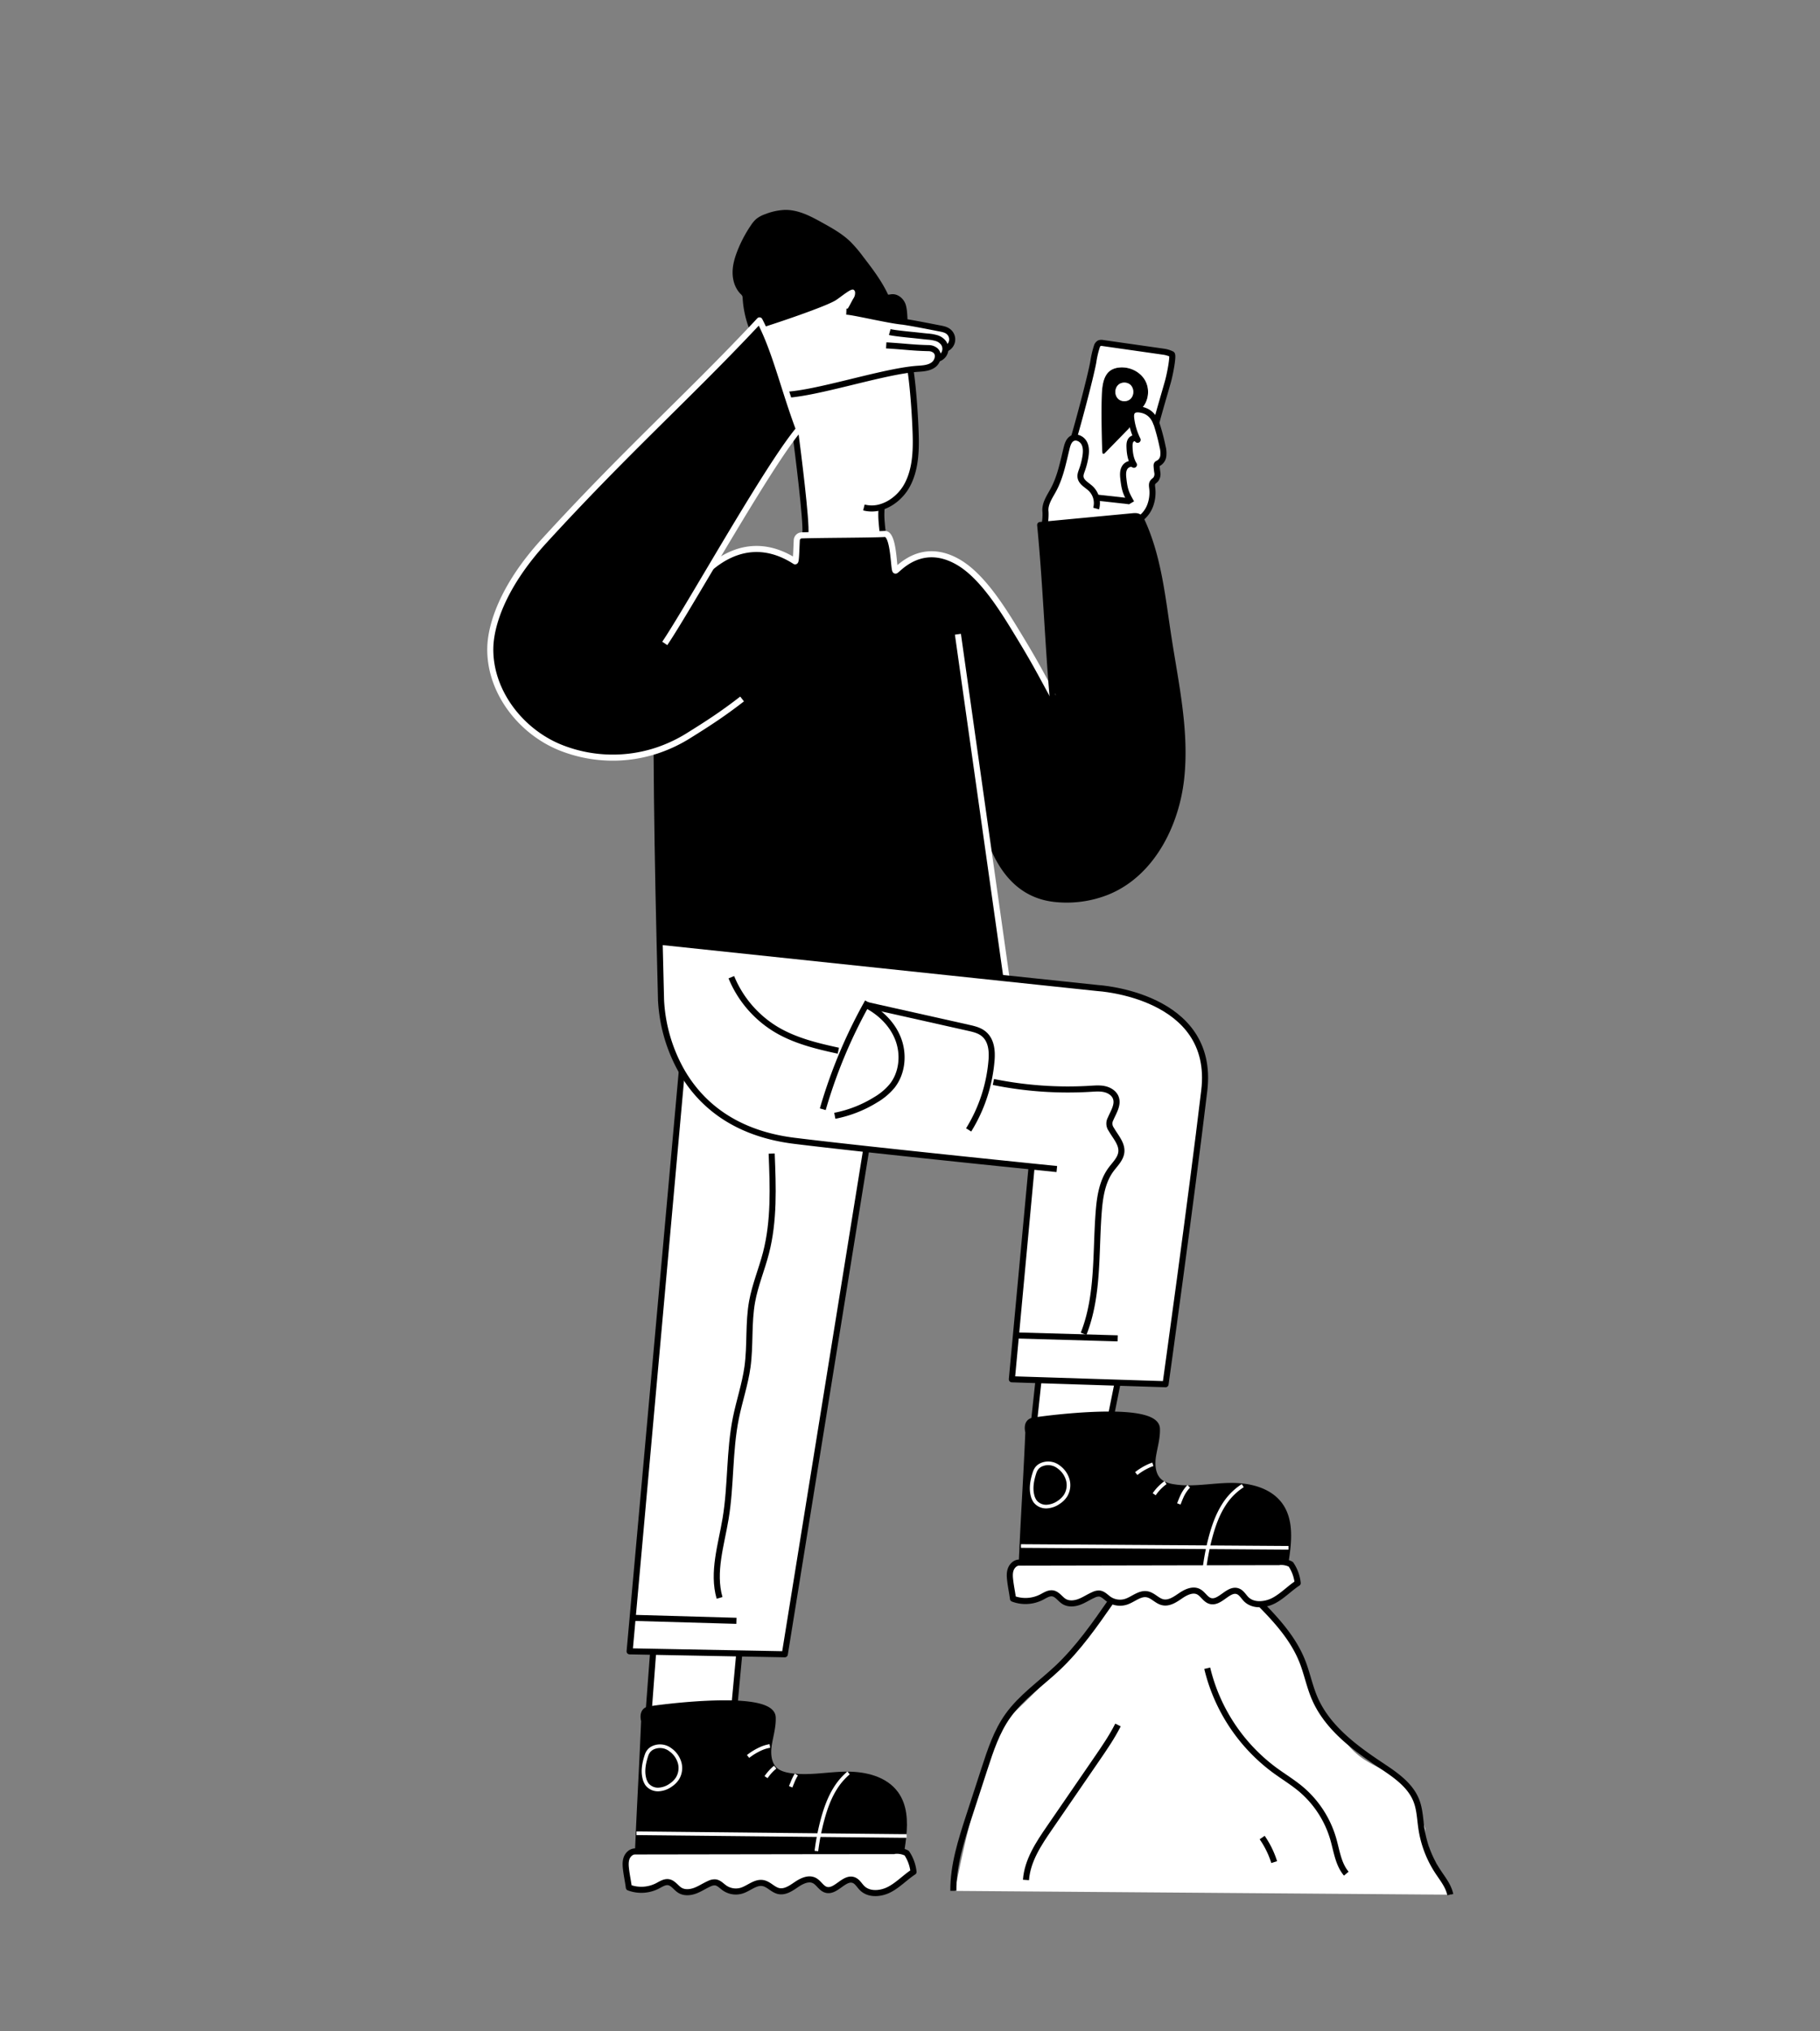 <svg id="Layer_1" data-name="Layer 1" xmlns="http://www.w3.org/2000/svg" viewBox="0 0 1498.85 1672.4"><rect x="0" y="0" width="1498.85" height="1672.4" fill="#808080" stroke="none"/><defs><style>.cls-1{fill:#fff;}.cls-2,.cls-3,.cls-4{fill:none;stroke-linejoin:round;}.cls-2{stroke:#000;}.cls-2,.cls-3{stroke-width:5px;}.cls-3,.cls-4{stroke:#fff;}.cls-4{stroke-width:3px;}</style></defs><title>Phonies_Phonies extended 9By_Growwwkit_</title><path class="cls-1" d="M1183,1534.17c-3.36-3.67-5-8.52-7.52-12.79-.33-.55.54-1,.86-.48.22.36.42.73.63,1.09-.19-.71-.34-1.42-.46-2.14a.87.87,0,0,1,0-.23c-1.83-4.51-3.53-9.4-2.83-14.28-2.88-9.09-5.66-17.58-8.28-23.91-8.83-21.33-31.58-23.62-47.25-36.79s-6-14.5-22-24.5-24.87-56.08-26.25-60-42.25-52.5-42.25-52.5l-109.75-5.12s8.25,7-6.75,25-28.19,37.16-78.62,84.87c-23.13,21.88-46.13,144.38-46.13,144.38l408.63,3.12C1191,1555.47,1187,1545.69,1183,1534.17Z"/><path d="M1054,1239.18c7.19,9.9,7.57,22.63,6.28,35.11l-65.31-.45c.62-2.88,1.32-5.73,2.08-8.57,2.47-9.11,5.66-18.13,10.72-26.11a50.78,50.78,0,0,1,14.86-15.43C1034.87,1225,1046.88,1229.41,1054,1239.18Z"/><path d="M1060.25,1274.29c-.36,3.49-.85,7-1.36,10.33l-.35,1.67a17,17,0,0,0-5.73-.19l-60.16.11c.62-4.14,1.39-8.28,2.29-12.37Z"/><path d="M977.47,1225.32c11.62.16,23.33-1.78,35-2a84.12,84.12,0,0,1,10.12.41,50.78,50.78,0,0,0-14.86,15.43c-5.06,8-8.25,17-10.72,26.11-.76,2.84-1.46,5.69-2.08,8.57-50-.33-81.84-.48-152.82-1,1.53-32.68,3.32-59.36,4.79-93.84,0,0-2.44-8.11,3.85-9.33.25-.06.64-.12,1.16-.2,7-1.11,37.66-5.07,63.34-4.85,20.08.17,37.13,2.9,37.49,11.52.32,7.57-2,14.94-3.2,22.42a37.86,37.86,0,0,0-.48,7.16c.19,5.34,1.73,10.53,5.64,14a15.45,15.45,0,0,0,3.42,2.28,28.87,28.87,0,0,0,8.25,2.43A73.75,73.75,0,0,0,977.47,1225.32Zm-100,6.08a16.42,16.42,0,0,0,1.89-12.93,19.69,19.69,0,0,0-7.6-10.77,14,14,0,0,0-10.83-2.78c-4.54.84-7.52,3.07-9,7.47-1.91,5.89-3.25,12.36-1.77,18.47a14.51,14.51,0,0,0,2.24,5.23,11.5,11.5,0,0,0,9.43,4.28,18.84,18.84,0,0,0,10-3.49A19.33,19.33,0,0,0,877.5,1231.4Z"/><path d="M994.94,1273.84c-.9,4.09-1.67,8.23-2.29,12.37l-151.12.29v-.64c.18-4.47.38-8.8.59-13C913.1,1273.36,944.9,1273.51,994.94,1273.84Z"/><path d="M648.2,325c2.93,9.1,6.08,18.58,9.76,28.43-.93,1.1-1.9,2.29-2.92,3.6-16.65,21.33-45.11,69-69.38,109.85,20.78-17.18,44.59-20.44,69.06-4.72.86.55,1-8.62,1.43-17.35a4.2,4.2,0,0,1,4.07-4l3-.09c17.17-.45,50.3-.46,63.72-1l1.66-.08c7.77-.41,7.33,30.26,8.86,30.18s20.91-25,51.9-6.86c19.51,11.39,36.23,38.38,48,57.67,14,23,16.83,28.54,29.39,51.68-3.89-46.63-5.64-94.4-10.12-140l3.62-.34,72.42-6.84c1.78-.17,3.71-.3,5.22.66a4.87,4.87,0,0,1,1.26,1.22,11.82,11.82,0,0,1,1.32,2.36c13.67,29.77,16.81,63.09,21.79,95.46C968.22,563.32,977,602.18,972.76,641S948,719.65,911.82,734.25a90.22,90.22,0,0,1-42.62,5.89c-41.09-4.13-52-44.42-58-60.36l17.64,124.74-.1,1L543.33,775.34h-.1C541.9,718.62,541.08,671,540.75,618a115.91,115.91,0,0,1-76.17-1.38c-34.66-12.54-61.81-46.94-60.78-83.79.46-16.51,8.67-48.47,44.28-87.42,66.66-72.9,117.08-117.65,171.64-175.48,1.92-2,3.85-4.08,5.77-6.16.62,1.16,1.21,2.34,1.78,3.53C635.51,284,641.23,303.4,648.2,325Z"/><path d="M943,313.07c4.27,7.42,3,17.73-3.22,23.58l-.27.43c-3.12-.78-6.54-.74-8.51,2.22-2.1,3.16-1.07,7.47-.24,10.87.07.23.15.44.23.64l-1.18,1.89-19.9,20.41c-.35.34-.76.71-1.23.62a1,1,0,0,1-.76-.67c-.62-3.41-1.13-40-.44-50.27.46-6.76,1.75-14.44,7.48-18.06a15.16,15.16,0,0,1,6.19-2.08C929.62,301.51,938.72,305.64,943,313.07Zm-17,17.23c9.84,0,9.85-15.29,0-15.29S916.08,330.3,925.94,330.3Z"/><path d="M879.39,1218.47a16.42,16.42,0,0,1-1.89,12.93,19.33,19.33,0,0,1-5.59,5.48,18.84,18.84,0,0,1-10,3.49,11.5,11.5,0,0,1-9.43-4.28,14.51,14.51,0,0,1-2.24-5.23c-1.48-6.11-.14-12.58,1.77-18.47,1.43-4.4,4.41-6.63,9-7.47a14,14,0,0,1,10.83,2.78A19.69,19.69,0,0,1,879.39,1218.47Z"/><path d="M744.89,264.26l-2.81.4c-10.78-1.21-34.36-6.72-42.86-7.88,1.67-1.68,4.52-7.82,5.76-9.79a10.21,10.21,0,0,0,1.72-6.67,5.12,5.12,0,0,0-2.8-4.14c-2-.84-4.3.19-6.16,1.33-3.53,2.17-6.74,4.78-10.15,7.15-7.26,5.08-51.19,19.71-59.67,22.3l-.65.32c-.57-1.19-1.16-2.37-1.78-3.53-1.92,2.08-3.85,4.13-5.77,6.16l-.5-.46a82.16,82.16,0,0,1-5.12-23.61,8.42,8.42,0,0,0-.66-3.45,9.8,9.8,0,0,0-1.92-2.3c-4-4.17-5.77-10.12-5.73-15.91s1.71-11.41,3.81-16.79a104.38,104.38,0,0,1,11-20.74,22.16,22.16,0,0,1,3.83-4.52,21.82,21.82,0,0,1,6.7-3.52,46.56,46.56,0,0,1,15.46-3.32c10.54-.1,20.28,5.16,29.48,10.28,7.86,4.37,15.81,8.8,22.3,15a104.57,104.57,0,0,1,10.33,12.1c7.4,9.62,14.86,19.34,20.08,30.29a4.84,4.84,0,0,0,1,1.54c1.25,1,3.1.36,4.72.21,3.62-.36,7,2.38,8.52,5.67S744.76,260.62,744.89,264.26Z"/><path d="M737.55,1477c7.08,9.77,7.56,22.27,6.34,34.58l-69.45-.7q1.24-6.37,2.93-12.65c2.46-9.11,5.65-18.13,10.71-26.11a54,54,0,0,1,9.13-11h0C712.31,1461,728.73,1464.8,737.55,1477Z"/><path d="M674.44,1510.83l69.45.7c-.36,3.66-.88,7.31-1.42,10.86l-.36,1.68a17.18,17.18,0,0,0-6.15-.13h0l-63.62.1v-.11C672.88,1519.55,673.58,1515.17,674.44,1510.83Z"/><path d="M637,1456.14a13.39,13.39,0,0,0,1.3,1.31c3.19,2.82,7.47,4,11.67,4.73q2.4.39,4.8.6c13.66,1.24,27.52-1.43,41.3-1.69h1.15a54,54,0,0,0-9.13,11c-5.06,8-8.25,17-10.71,26.11q-1.7,6.27-2.93,12.65l-148.36-1.51c1.46-32.07,3-58.57,4.41-92.56,0,0-2.43-8.12,3.85-9.33,3.92-.76,42.19-6,70.71-4.91,17.28.66,31,3.65,31.29,11.39.32,7.56-2,14.93-3.21,22.41-.07.44-.13.88-.18,1.33C632.12,1444.17,632.8,1451.36,637,1456.14Zm-79.16,8.17a16.37,16.37,0,0,0,1.91-12.92,19.65,19.65,0,0,0-7.61-10.78,14,14,0,0,0-10.84-2.78c-4.54.84-7.51,3.07-8.94,7.47-1.91,5.88-3.26,12.36-1.77,18.46a14.31,14.31,0,0,0,2.24,5.24,11.44,11.44,0,0,0,9.42,4.28,18.84,18.84,0,0,0,10-3.49A19.42,19.42,0,0,0,557.83,1464.31Z"/><path d="M526.08,1509.32l148.36,1.51c-.86,4.34-1.56,8.72-2.1,13.11v.11l-146.89.23v-.51C525.66,1518.81,525.88,1514,526.08,1509.32Z"/><path class="cls-1" d="M1063.09,1287.9a16.79,16.79,0,0,0-4.55-1.61,17,17,0,0,0-5.73-.19l-60.16.11-151.12.29h-2.24c-3.32,0-6.09,2.89-7.06,6.07s-.56,6.59-.15,9.89c.54,4.22,1.63,9.55,2.16,13.77a29.16,29.16,0,0,0,23.53-1.31c3-1.53,6-3.64,9.27-3.07,3.85.68,6.07,4.72,9.42,6.73,3.71,2.22,8.49,1.75,12.54.2s7.65-4,11.61-5.75a9.63,9.63,0,0,1,4.77-1.07c3,.3,5.16,2.82,7.6,4.56a14.77,14.77,0,0,0,2.34,1.37,16.34,16.34,0,0,0,11.82.9c6-1.9,11.38-7.38,17.61-6.21,4.78.89,8.16,5.53,12.92,6.56,5.19,1.12,10.13-2.33,14.52-5.31s10-5.78,14.76-3.41c3.72,1.86,5.73,6.45,9.72,7.64,8.08,2.4,15.05-11,22.9-7.9,2.95,1.17,4.54,4.32,6.81,6.56,3.14,3.1,7.47,4.25,11.9,4a26.25,26.25,0,0,0,10.82-3c7.16-3.81,12.82-9.93,19.61-14.38A34.13,34.13,0,0,0,1063.09,1287.9Z"/><path class="cls-1" d="M932.7,425.05c1.78-.17,3.71-.3,5.22.66a4.87,4.87,0,0,1,1.26,1.22,23.81,23.81,0,0,0,8-10.68,30.74,30.74,0,0,0,1.66-14.7c-.16-1.37-.39-2.86.26-4.08s1.89-1.82,2.73-2.82a7.39,7.39,0,0,0,1.27-5.52,47.22,47.22,0,0,1-.61-5.78,2.1,2.1,0,0,1,.32-1.23,3,3,0,0,1,1.16-.72,7.9,7.9,0,0,0,4.06-6.07,21.13,21.13,0,0,0-.58-7.54,177.93,177.93,0,0,0-5.1-19.23c-.12-.4-.26-.82-.39-1.22l.45-.14c3.09-11.41,6.44-22.62,9.33-32.85,1.8-6.36,4.72-21.75,3.24-22.74a22.46,22.46,0,0,0-6.25-2l-50.58-7.22a4.92,4.92,0,0,0-2.9.18,4.62,4.62,0,0,0-2,2.75,79.81,79.81,0,0,0-2.94,12.76c-2.46,13.45-13.28,53.48-15.94,62.08l0,.16a5,5,0,0,0-1.26.46c-2.89,1.46-4,4.95-4.79,8.1-2.9,11.69-5.14,23.74-10.85,34.34-3.1,5.74-7.33,11.6-6.54,18.08a45.94,45.94,0,0,1-.74,10.57ZM907.46,322.79c.46-6.75,1.75-14.44,7.48-18.06a15.16,15.16,0,0,1,6.19-2.08c8.49-1.14,17.59,3,21.85,10.42s3,17.73-3.22,23.58l-.27.43c-3.12-.78-6.54-.74-8.51,2.22-2.1,3.16-1.07,7.47-.24,10.87.07.23.15.44.23.64l-1.18,1.89-19.9,20.41c-.35.34-.76.72-1.23.62a1,1,0,0,1-.76-.67C907.28,369.65,906.77,333.05,907.46,322.79Z"/><path class="cls-1" d="M925.94,330.3c9.84,0,9.85-15.29,0-15.29S916.08,330.3,925.94,330.3Z"/><path class="cls-1" d="M658,353.41c-.93,1.1-1.9,2.29-2.92,3.6l.08.05c1.6,12.22,9.35,72.66,8.12,82.77l0,.87c17.17-.45,50.3-.46,63.72-1l-.06-1.1c-.86-8.26-1.56-13-.82-21.3v0c8.69-2.75,16.45-9.54,20.9-17.69,6.88-12.61,7.53-27.61,7.1-42-.43-14.53-2-38.74-4.35-53.4,2.25-.29,4.38-.49,6.38-.62,4.46-.28,9.22-.66,12.77-3.39a9.33,9.33,0,0,0,3.23-5.09l.49.15a8.54,8.54,0,0,0,5.51-5.31,8.29,8.29,0,0,0,.45-3l.82,0a8.23,8.23,0,0,0,1.4-14.11c-1.92-1.4-4.35-1.9-6.69-2.35-7.56-1.44-22.4-4.44-30-5.51v-.06c-.6,0-1.27-.11-2-.19-10.78-1.21-34.36-6.72-42.86-7.88,1.67-1.68,4.52-7.82,5.76-9.79a10.21,10.21,0,0,0,1.72-6.67,5.12,5.12,0,0,0-2.8-4.14c-2-.84-4.3.19-6.16,1.33-3.53,2.17-6.74,4.78-10.15,7.15-7.26,5.08-51.19,19.71-59.67,22.3l-.65.32c8.24,16.76,14,36.12,20.93,57.7C651.13,334.08,654.28,343.56,658,353.41Z"/><path class="cls-1" d="M742.11,1524.07a17.18,17.18,0,0,0-6.15-.13h0l-63.62.1-146.89.23h-2.57c-3.33,0-6.09,2.89-7.07,6.06s-.56,6.61-.14,9.9c.54,4.21,1.63,9.54,2.17,13.76a29.16,29.16,0,0,0,23.51-1.3c2.95-1.52,6-3.64,9.27-3.07,3.86.68,6.07,4.72,9.43,6.73,3.71,2.23,8.48,1.74,12.53.19s7.65-4,11.61-5.75a9.76,9.76,0,0,1,4.77-1.06c3,.29,5.16,2.82,7.6,4.56a16.37,16.37,0,0,0,14.17,2.26c6-1.89,11.38-7.37,17.61-6.21,4.79.89,8.16,5.53,12.91,6.56,5.2,1.12,10.13-2.31,14.52-5.31s10-5.77,14.77-3.39c3.71,1.85,5.73,6.45,9.71,7.63,8.1,2.4,15-11,22.9-7.9,3,1.18,4.55,4.33,6.81,6.56,5.79,5.7,15.55,4.8,22.72,1s12.82-9.92,19.61-14.37a34.23,34.23,0,0,0-5.61-15.45A16.69,16.69,0,0,0,742.11,1524.07Z"/><path class="cls-1" d="M518.52,1359.55l19.4.37-3.58,47.51c3.92-.76,42.19-6,70.71-4.91l0-.78,3.77-40.48,37.47.71,66.9-414.62.14-1.35c48.57,5.32,106.13,11.27,136.25,14.36l-.08.76-12.86,138.37-3.35,36.08,21.93.7,0,.52-3.44,31.84.14.82c7-1.11,37.66-5.07,63.34-4.85V1164l5.07-25.16v-.44l39.54,1.26s21.08-151.2,31.88-241.8c9.43-79-87.91-84.38-87.91-84.38l-75.15-7.94L543.33,775.34h-.1c.35,15.38.75,31.42,1.18,48.42a132.15,132.15,0,0,0,17.12,58.39l-.07,0Z"/><path d="M559.74,1451.39a16.37,16.37,0,0,1-1.91,12.92,19.42,19.42,0,0,1-5.58,5.48,18.84,18.84,0,0,1-10,3.49,11.44,11.44,0,0,1-9.42-4.28,14.31,14.31,0,0,1-2.24-5.24c-1.49-6.1-.14-12.58,1.77-18.46,1.43-4.4,4.4-6.63,8.94-7.47a14,14,0,0,1,10.84,2.78A19.65,19.65,0,0,1,559.74,1451.39Z"/><path class="cls-2" d="M544.41,823.49v.27a132.15,132.15,0,0,0,17.12,58.39c14.68,25.42,42,50.82,92.71,57.08,15.11,1.87,36.1,4.25,59.11,6.77,48.57,5.32,106.13,11.27,136.25,14.36l20.74,2.11"/><polyline class="cls-2" points="713.21 947.35 646.31 1361.97 608.84 1361.26 537.91 1359.92 518.52 1359.55 561.47 882.18"/><path class="cls-2" d="M540.74,617.13c0,.28,0,.57,0,.85.33,53,1.15,100.64,2.48,157.36.35,15.38.75,31.42,1.18,48.42"/><path class="cls-2" d="M841.53,1285.86c.18-4.47.38-8.8.59-13,1.53-32.68,3.32-59.36,4.79-93.84,0,0-2.44-8.11,3.85-9.33.25-.06.64-.12,1.16-.2,7-1.11,37.66-5.07,63.34-4.85,20.08.17,37.13,2.9,37.49,11.52.32,7.57-2,14.94-3.2,22.42a37.86,37.86,0,0,0-.48,7.16c.19,5.34,1.73,10.53,5.64,14a15.45,15.45,0,0,0,3.42,2.28,28.87,28.87,0,0,0,8.25,2.43,73.75,73.75,0,0,0,11.09.93c11.62.16,23.33-1.78,35-2a84.12,84.12,0,0,1,10.12.41c12.27,1.3,24.28,5.68,31.37,15.45s7.57,22.63,6.28,35.11c-.36,3.49-.85,7-1.36,10.33"/><path class="cls-2" d="M1052.37,1286.17l.44-.07a17,17,0,0,1,5.73.19,16.79,16.79,0,0,1,4.55,1.61,34.13,34.13,0,0,1,5.62,15.44c-6.79,4.45-12.45,10.57-19.61,14.38a26.09,26.09,0,0,1-10.82,3c-4.43.21-8.76-.94-11.9-4-2.27-2.24-3.86-5.39-6.81-6.56-7.85-3.1-14.82,10.3-22.9,7.9-4-1.19-6-5.78-9.72-7.64-4.75-2.37-10.38.42-14.76,3.41s-9.33,6.43-14.52,5.31c-4.76-1-8.14-5.67-12.92-6.56-6.23-1.17-11.57,4.31-17.61,6.21a16.34,16.34,0,0,1-11.82-.9,14.77,14.77,0,0,1-2.34-1.37c-2.44-1.74-4.62-4.26-7.6-4.56a9.63,9.63,0,0,0-4.77,1.07c-4,1.73-7.58,4.22-11.61,5.75s-8.83,2-12.54-.2c-3.35-2-5.57-6-9.42-6.73-3.27-.57-6.32,1.54-9.27,3.07a29.16,29.16,0,0,1-23.53,1.31c-.53-4.22-1.62-9.55-2.15-13.77-.42-3.3-.84-6.71.14-9.89s3.74-6.07,7.06-6.07h2.24l151.12-.29,60.16-.11h1"/><path class="cls-2" d="M697.22,1461.08c15.09-.08,31.51,3.72,40.33,15.87,7.08,9.77,7.56,22.27,6.34,34.58-.36,3.66-.88,7.31-1.42,10.86"/><path class="cls-2" d="M525.45,1523.77c.21-5,.43-9.76.63-14.45,1.46-32.07,3-58.57,4.41-92.56,0,0-2.43-8.12,3.85-9.33,3.92-.76,42.19-6,70.71-4.91,17.28.66,31,3.65,31.29,11.39.32,7.56-2,14.93-3.21,22.41-.07.44-.13.88-.18,1.33-.83,6.52-.15,13.71,4,18.49a13.39,13.39,0,0,0,1.3,1.31c3.19,2.82,7.47,4,11.67,4.73q2.4.39,4.8.6c13.66,1.24,27.52-1.43,41.3-1.69h1.15"/><path class="cls-2" d="M736,1523.94a17.18,17.18,0,0,1,6.15.13,16.69,16.69,0,0,1,4.57,1.61,34.23,34.23,0,0,1,5.61,15.45c-6.79,4.44-12.45,10.55-19.61,14.37s-16.93,4.7-22.72-1c-2.26-2.23-3.85-5.38-6.81-6.56-7.85-3.11-14.8,10.3-22.9,7.9-4-1.18-6-5.78-9.71-7.63-4.75-2.38-10.38.4-14.77,3.39s-9.32,6.43-14.52,5.31c-4.75-1-8.12-5.67-12.91-6.56-6.23-1.16-11.56,4.32-17.61,6.21a16.37,16.37,0,0,1-14.17-2.26c-2.44-1.74-4.62-4.27-7.6-4.56a9.76,9.76,0,0,0-4.77,1.06c-4,1.74-7.57,4.22-11.61,5.75s-8.82,2-12.53-.19c-3.36-2-5.57-6-9.43-6.73-3.27-.57-6.32,1.55-9.27,3.07a29.16,29.16,0,0,1-23.51,1.3c-.54-4.22-1.63-9.55-2.17-13.76-.42-3.29-.83-6.72.14-9.9s3.74-6,7.07-6.06h2.57l146.89-.23L736,1524h.66"/><path class="cls-2" d="M655.12,357.06c1.6,12.22,9.35,72.66,8.12,82.77"/><path class="cls-2" d="M749.63,303.5l.12.71c2.31,14.66,3.92,38.87,4.35,53.4.43,14.36-.22,29.36-7.1,42-4.45,8.15-12.21,14.94-20.9,17.69a25.89,25.89,0,0,1-14.65.5"/><path class="cls-2" d="M726.11,417.29c-.74,8.27,0,13,.82,21.3"/><path class="cls-2" d="M647.81,325l.39,0c25.58-1.72,73-17.15,101.55-20.77,2.25-.29,4.38-.49,6.38-.62,4.46-.28,9.22-.66,12.77-3.39a9.33,9.33,0,0,0,3.23-5.09,6.34,6.34,0,0,0-1.7-6.51,8.89,8.89,0,0,0-5.51-2c-13.84-.31-18.87-1.3-35.07-2.27"/><path class="cls-2" d="M772.62,295.26a8.54,8.54,0,0,0,5.51-5.31,8.29,8.29,0,0,0,.45-3,8.43,8.43,0,0,0-1.48-4.54,11.4,11.4,0,0,0-6-4.1,33.92,33.92,0,0,0-7.24-1.21c-4.33-.42-8.11-.9-12.44-1.32-3.15-.29-15.63-1.56-18.68-2.41"/><path class="cls-2" d="M779.4,286.88a8.22,8.22,0,0,0,1.4-14.1c-1.92-1.41-4.35-1.91-6.69-2.36-7.56-1.44-22.4-4.44-30-5.51"/><path class="cls-2" d="M699.19,256.81l0,0c1.67-1.68,4.52-7.82,5.76-9.79a10.21,10.21,0,0,0,1.72-6.67,5.12,5.12,0,0,0-2.8-4.14c-2-.84-4.3.19-6.16,1.33-3.53,2.17-6.74,4.78-10.15,7.15-7.26,5.08-51.19,19.71-59.67,22.3"/><path class="cls-2" d="M697,256.57a21.25,21.25,0,0,1,2.27.21c8.5,1.16,32.08,6.67,42.86,7.88.74.08,1.41.15,2,.19l.69,0"/><path class="cls-3" d="M867.32,573.28c-.19-.34-.36-.68-.54-1-12.56-23.14-15.4-28.71-29.39-51.68-11.75-19.29-28.47-46.28-48-57.67-31-18.11-50.3,6.77-51.9,6.86s-1.09-30.59-8.86-30.18l-1.66.08c-13.42.55-46.55.56-63.72,1l-3,.09a4.2,4.2,0,0,0-4.07,4c-.43,8.73-.57,17.9-1.43,17.35-24.47-15.72-48.28-12.46-69.06,4.72l-.17.15"/><path class="cls-2" d="M810.94,679.17c.07.2.16.4.23.61,6,15.94,16.94,56.23,58,60.36a90.22,90.22,0,0,0,42.62-5.89c36.19-14.6,56.69-54.49,60.94-93.29s-4.54-77.64-10.47-116.21c-5-32.37-8.12-65.69-21.79-95.46a11.82,11.82,0,0,0-1.32-2.36,4.87,4.87,0,0,0-1.26-1.22c-1.51-1-3.44-.83-5.22-.66l-72.42,6.84-3.62.34c4.48,45.65,6.23,93.42,10.12,140,1.34,16,2.93,32,5,47.6"/><path class="cls-2" d="M860.27,432s0,0,0-.06a45.94,45.94,0,0,0,.74-10.57c-.79-6.48,3.44-12.34,6.54-18.08,5.71-10.6,8-22.65,10.85-34.34.78-3.15,1.9-6.64,4.79-8.1a5,5,0,0,1,1.26-.46c3.2-.74,6.82,1.38,8.42,4.39,1.81,3.42,1.61,7.52,1,11.34a59.2,59.2,0,0,1-2.79,10.79c-.67,1.88-1.46,3.8-1.23,5.78.5,4.31,5.18,6.55,8.36,9.49a16.65,16.65,0,0,1,4.51,16.5"/><path class="cls-2" d="M931.81,414c-.44-.75-.85-1.46-1.22-2.13-3.67-6.48-4.57-9.77-5.49-18.11-.33-3-.42-6.18,1.11-8.76s5.18-4.09,7.63-2.36c-2.68-4.33-3.49-9.57-3.63-14.66-.06-2.08,0-4.35,1.4-5.95s4.35-1.81,5.26.06a54.5,54.5,0,0,1-5.26-17.41c-.26-2.07-.32-4.4,1-6s3.64-1.81,5.67-1.58c6.27.73,11.27,4.08,14,11.48l.06.16"/><path class="cls-2" d="M744.89,264.26c-.13-3.64-.28-10.57-1.84-13.86s-4.9-6-8.52-5.67c-1.62.15-3.47.83-4.72-.21a4.84,4.84,0,0,1-1-1.54c-5.22-10.95-12.68-20.67-20.08-30.29a104.57,104.57,0,0,0-10.33-12.1c-6.49-6.22-14.44-10.65-22.3-15-9.2-5.12-18.94-10.38-29.48-10.28a46.56,46.56,0,0,0-15.46,3.32,21.82,21.82,0,0,0-6.7,3.52,22.16,22.16,0,0,0-3.83,4.52,104.38,104.38,0,0,0-11,20.74c-2.1,5.38-3.78,11-3.81,16.79s1.72,11.74,5.73,15.91a9.8,9.8,0,0,1,1.92,2.3,8.42,8.42,0,0,1,.66,3.45,82.16,82.16,0,0,0,5.12,23.61"/><path class="cls-2" d="M614.7,244c.45-4.81,8.21-6,9-10.77"/><path class="cls-2" d="M884.42,360.18c2.66-8.6,13.48-48.63,15.94-62.08a79.81,79.81,0,0,1,2.94-12.76,4.62,4.62,0,0,1,2-2.75,4.92,4.92,0,0,1,2.9-.18l50.58,7.22a22.46,22.46,0,0,1,6.25,2c1.48,1-1.44,16.38-3.24,22.74-2.89,10.23-6.24,21.44-9.33,32.85"/><path class="cls-2" d="M902.31,409.57c.14,0,.27,0,.41.06,7.94.9,17.88,2,27.18,3"/><path class="cls-2" d="M951.88,347.12a1.43,1.43,0,0,0,.08.22c.13.4.27.82.39,1.22a177.93,177.93,0,0,1,5.1,19.23,21.13,21.13,0,0,1,.58,7.54A7.9,7.9,0,0,1,954,381.4a3,3,0,0,0-1.16.72,2.1,2.1,0,0,0-.32,1.23,47.22,47.22,0,0,0,.61,5.78,7.39,7.39,0,0,1-1.27,5.52c-.84,1-2.11,1.66-2.73,2.82s-.42,2.71-.26,4.08a30.74,30.74,0,0,1-1.66,14.7,23.81,23.81,0,0,1-8,10.68c-.37.28-.77.54-1.16.79"/><line class="cls-2" x1="851.78" y1="1168.63" x2="855.22" y2="1136.79"/><line class="cls-2" x1="915.27" y1="1163.96" x2="920.34" y2="1138.8"/><polyline class="cls-2" points="534.34 1407.43 537.91 1359.92 537.99 1359.01"/><polyline class="cls-2" points="608.85 1361.17 608.84 1361.26 605.07 1401.74"/><path class="cls-2" d="M915.34,1317.86l0,0c-13.5,19.45-27.14,39.06-44.35,55.3-13.8,13-29.91,24-40.92,39.4-9.3,13-14.39,28.55-19.35,43.78q-6.32,19.41-12.64,38.84c-6.51,20-13.09,40.46-12.95,61.51"/><path class="cls-2" d="M844.94,1547.76c1.14-16,10.5-30,19.55-43.14l38.59-56.18c6.3-9.16,12.62-18.35,17.63-28.26"/><path class="cls-2" d="M994.2,1373.44a147,147,0,0,0,55.6,84c7.15,5.25,14.8,9.85,21.6,15.57a84.55,84.55,0,0,1,26.59,41c2.85,9.87,4.11,20.74,10.74,28.57"/><path class="cls-2" d="M1037.54,1320c.24.25.49.51.74.75,13.67,13.84,26.93,28.73,34.13,46.76,4,10,6,20.73,10.28,30.64,10.35,24,32.56,40.57,54.36,55.07,11.72,7.8,24.31,16.17,29.41,29.28,2.86,7.35,3,15.41,4.19,23.21a88,88,0,0,0,13.34,34.9c4,6.13,8.94,12.05,10.37,19.25"/><path class="cls-2" d="M1049.36,1533.08a74.45,74.45,0,0,0-9.91-20.23"/><polyline class="cls-3" points="788.88 522.16 811.17 679.78 828.81 804.52"/><path class="cls-2" d="M543.33,775.34,828.71,805.5l75.15,7.94s97.34,5.4,87.91,84.38c-10.8,90.6-31.88,241.8-31.88,241.8l-39.54-1.26-65.11-2.09-21.93-.7,3.35-36.08,12.86-138.37"/><path class="cls-3" d="M611.15,575.46c-16.22,12.58-28.54,20.49-43.81,30A121.74,121.74,0,0,1,540.75,618a115.91,115.91,0,0,1-76.17-1.38c-34.66-12.54-61.81-46.94-60.78-83.79.46-16.51,8.67-48.47,44.28-87.42,66.66-72.9,117.08-117.65,171.64-175.48,1.92-2,3.85-4.08,5.77-6.16.62,1.16,1.21,2.34,1.78,3.53,8.24,16.76,14,36.12,20.93,57.7,2.93,9.1,6.08,18.58,9.76,28.43-.93,1.1-1.9,2.29-2.92,3.6-16.65,21.33-45.11,69-69.38,109.85-16.2,27.28-30.52,51.53-38.19,62.85"/><path class="cls-4" d="M672.34,1523.94c.54-4.39,1.24-8.77,2.1-13.11s1.8-8.47,2.93-12.65c2.46-9.11,5.65-18.13,10.71-26.11a54,54,0,0,1,9.13-11h0c.54-.48,1.08-1,1.64-1.43"/><path class="cls-4" d="M746.62,1511.56l-2.73,0-69.45-.7-148.36-1.51-1.91,0"/><path class="cls-4" d="M552.13,1440.61a19.65,19.65,0,0,1,7.61,10.78,16.37,16.37,0,0,1-1.91,12.92,19.42,19.42,0,0,1-5.58,5.48,18.84,18.84,0,0,1-10,3.49,11.44,11.44,0,0,1-9.42-4.28,14.31,14.31,0,0,1-2.24-5.24c-1.49-6.1-.14-12.58,1.77-18.46,1.43-4.4,4.4-6.63,8.94-7.47A14,14,0,0,1,552.13,1440.61Z"/><path class="cls-4" d="M616.08,1446.09a50.3,50.3,0,0,1,11.42-6.77,30.38,30.38,0,0,1,5.45-1.67c.35-.08.7-.15,1.06-.21"/><path class="cls-4" d="M630.88,1463.12a39.43,39.43,0,0,1,6.11-7c.46-.41.92-.81,1.4-1.21"/><path class="cls-4" d="M651.16,1471.08l.4-1c.6-1.55,1.2-3.09,1.88-4.61.4-.9.85-1.79,1.32-2.67.33-.62.69-1.23,1.06-1.83"/><path class="cls-4" d="M992,1291c.19-1.61.41-3.22.65-4.82.62-4.14,1.39-8.28,2.29-12.37.62-2.88,1.32-5.73,2.08-8.57,2.47-9.11,5.66-18.13,10.72-26.11a50.78,50.78,0,0,1,14.86-15.43c.28-.19.59-.38.88-.56"/><path class="cls-4" d="M1061.12,1274.3h-.87l-65.31-.45c-50-.33-81.84-.48-152.82-1h-1.33"/><path class="cls-4" d="M871.79,1207.7a19.69,19.69,0,0,1,7.6,10.77,16.42,16.42,0,0,1-1.89,12.93,19.33,19.33,0,0,1-5.59,5.48,18.84,18.84,0,0,1-10,3.49,11.5,11.5,0,0,1-9.43-4.28,14.51,14.51,0,0,1-2.24-5.23c-1.48-6.11-.14-12.58,1.77-18.47,1.43-4.4,4.41-6.63,9-7.47A14,14,0,0,1,871.79,1207.7Z"/><path class="cls-4" d="M935.74,1213.18a50.36,50.36,0,0,1,11.43-6.77c.63-.25,1.26-.49,1.9-.71l.37-.12"/><path class="cls-4" d="M950.54,1230.21a39.13,39.13,0,0,1,7.59-8.25c.56-.47,1.13-.91,1.72-1.34"/><path class="cls-4" d="M970.82,1238.18c.13-.35.27-.69.4-1,.6-1.55,1.2-3.09,1.88-4.61a31,31,0,0,1,4.37-7.22,20.05,20.05,0,0,1,1.53-1.66"/><path class="cls-2" d="M714.62,824.89l-1.35,2.44v0a415.72,415.72,0,0,0-35.67,85.9"/><path class="cls-2" d="M687.5,918.63a100.28,100.28,0,0,0,33.67-13.19,51.3,51.3,0,0,0,13.51-11.36c8.47-10.65,9.87-26,5-38.68-4.7-12.26-14.69-22-26.41-28l-.12-.06c-.37-.2-.76-.39-1.14-.57"/><path class="cls-2" d="M711.8,827l1.34.3.13,0q42.06,9.42,84.11,18.84c3.65.81,7.38,1.66,10.48,3.46,8.3,4.79,9.35,14.43,8.76,22.73a128.6,128.6,0,0,1-18.9,57.92"/><path class="cls-2" d="M602.29,804.54a90.23,90.23,0,0,0,37,43.08c15.54,9.26,33.44,13.59,51.11,17.42"/><path class="cls-2" d="M818.1,890.79a308.55,308.55,0,0,0,80.17,5.6c4-.24,8-.57,11.85.4s7.55,3.42,8.87,7.16c2,5.76-2,11.62-4.39,17.24a8.06,8.06,0,0,0,.59,8.61c3.43,6.06,9,11.82,8.28,18.75-.61,5.62-5.19,9.82-8.54,14.37-7.24,9.84-9.14,22.56-10.09,34.74-2.65,33.8,0,68.94-12.46,100.45"/><path class="cls-2" d="M836.11,1099.47l.55,0,83.81,2.4"/><path class="cls-2" d="M522.13,1332l84.36,2.42"/><path class="cls-2" d="M635.5,949.74c1.11,27.41,2.18,55.3-4.69,81.86-3.46,13.36-8.88,26.19-11.38,39.77-3.27,17.81-1.36,36.2-3.86,54.13-2,14.22-6.7,27.91-9.55,42-5.49,27.17-3.9,55.33-8.44,82.68-3.61,21.77-11.06,44.15-5,65.35"/></svg>